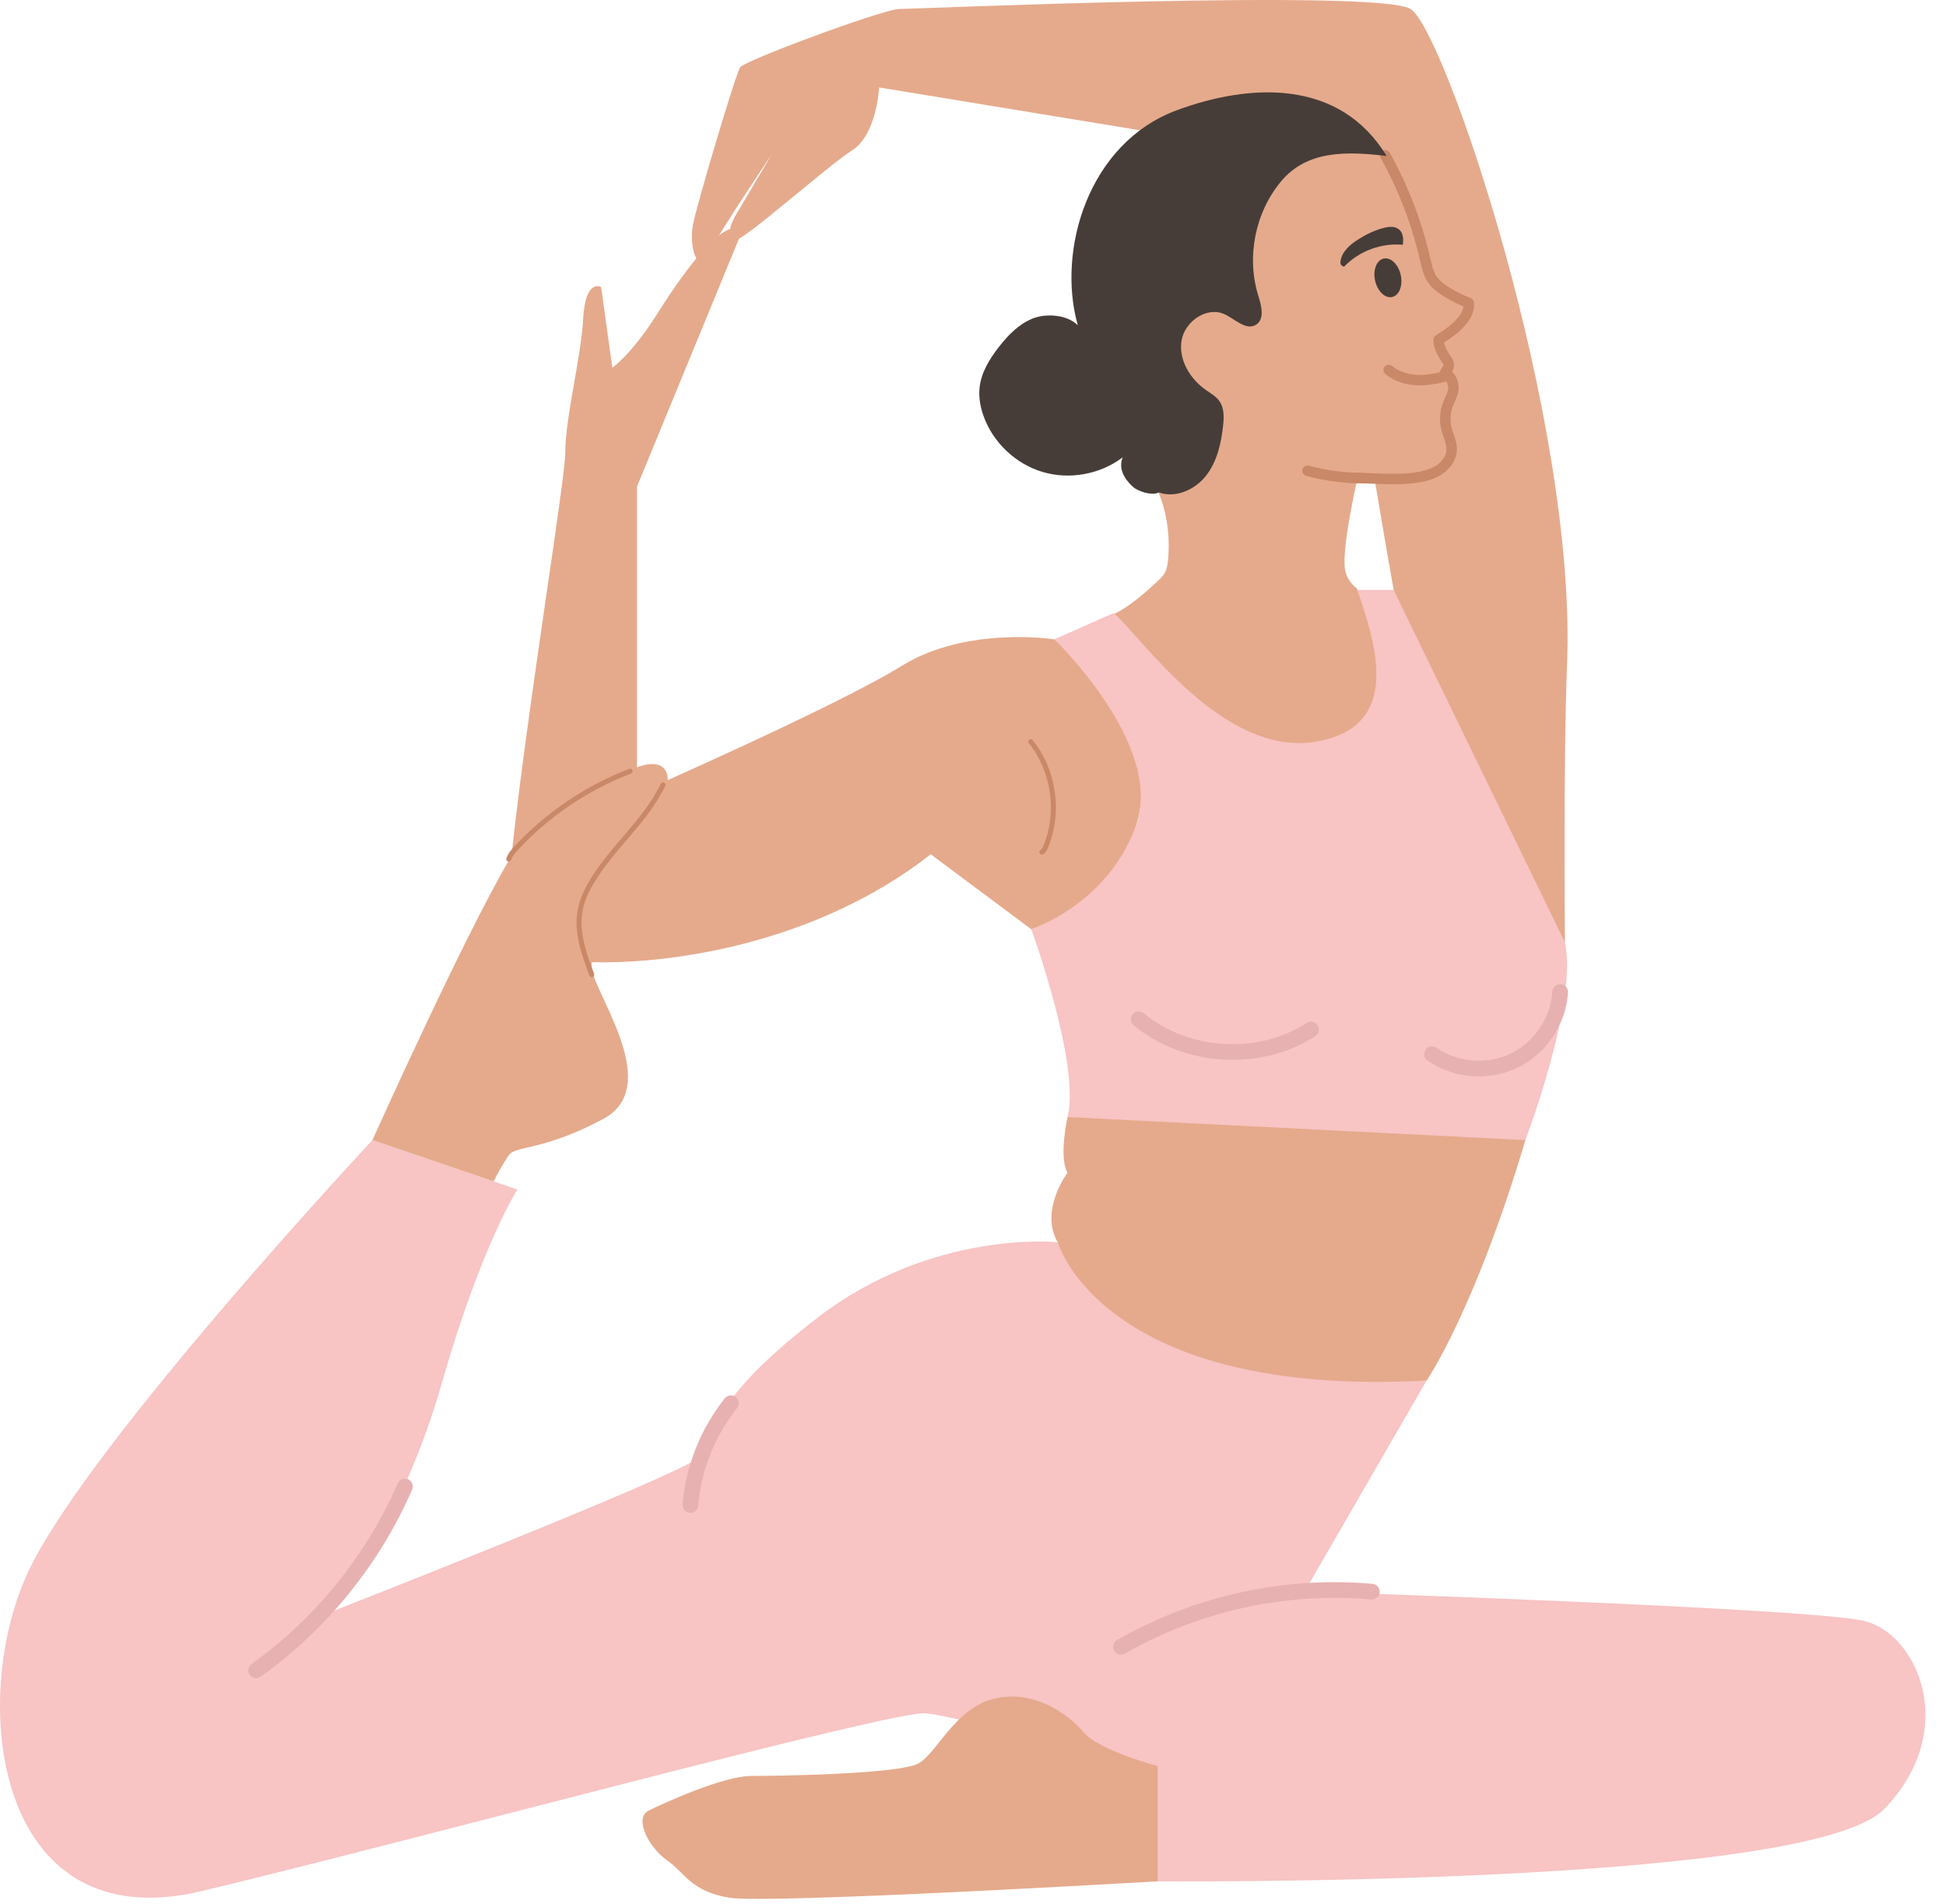<svg width="93" height="91" viewBox="0 0 93 91" fill="none" xmlns="http://www.w3.org/2000/svg">
<path d="M50.544 59.365C50.544 59.365 44.562 58.735 39.052 62.986C33.14 67.546 34.486 68.81 33.227 69.755C31.967 70.699 15.91 76.996 15.91 76.996C15.91 76.996 19.215 72.746 21.105 66.134C22.994 59.522 24.726 56.846 24.726 56.846L17.799 54.484C17.799 54.484 4.417 68.81 1.426 74.95C-1.566 81.09 -0.306 92.74 9.612 90.379C19.53 88.017 42.672 81.72 44.246 81.877C45.821 82.035 54.795 84.397 54.795 84.397C54.795 84.397 55.267 87.545 54.795 89.906C54.795 89.906 86.438 90.221 90.059 86.443C93.68 82.664 91.633 78.099 89.114 77.469C86.595 76.84 62.351 76.053 62.351 76.053L68.176 65.977C68.176 65.977 53.221 66.291 50.544 59.365Z" fill="#F8C4C4"/>
<path d="M50.387 30.555C50.387 30.555 55.528 36.598 54.31 39.384C52.579 43.345 49.285 44.409 49.285 44.409C49.285 44.409 51.646 50.864 51.017 53.382C51.017 53.382 69.436 55.429 72.899 54.484C72.899 54.484 75.418 47.872 74.788 45.038C74.159 42.205 66.602 28.193 66.602 28.193H64.713C64.713 28.193 67.232 33.861 63.453 34.648C59.675 35.436 53.221 29.296 53.221 29.296L50.387 30.555Z" fill="#F8C4C4"/>
<path d="M17.799 54.484C17.799 54.484 22.728 43.505 24.763 40.397C26.799 37.29 28.192 37.397 28.514 37.504C28.835 37.611 30.442 36.325 31.407 36.54C32.371 36.754 31.729 38.468 31.407 39.005C31.086 39.54 27.978 45.006 28.299 46.398C28.621 47.791 31.621 51.97 28.835 53.471C26.049 54.971 24.656 54.757 24.335 55.185C24.013 55.614 23.591 56.459 23.591 56.459L17.799 54.484Z" fill="#E5AA8C"/>
<path d="M51.017 53.383C51.017 53.383 50.589 55.292 51.017 56.043C51.017 56.043 49.668 57.825 50.544 59.365C50.544 59.365 52.655 66.804 68.177 65.978C68.177 65.978 70.459 62.678 72.9 54.485L51.017 53.383Z" fill="#E5AA8C"/>
<path d="M66.602 28.194C66.602 28.194 63.875 12.858 63.553 7.715L42.015 4.179C42.015 4.179 41.908 6.43 40.729 7.18C39.551 7.93 35.586 11.466 35.158 11.466C34.729 11.466 34.836 10.823 35.158 10.287C35.479 9.752 36.872 7.394 36.872 7.394C36.872 7.394 34.407 11.037 33.871 12.109C33.336 13.18 32.907 11.787 33.121 10.716C33.336 9.644 35.157 3.536 35.372 3.215C35.586 2.893 42.23 0.429 42.98 0.429C43.73 0.429 65.804 -0.536 67.411 0.429C69.018 1.393 75.366 20.085 74.89 31.771C74.71 36.182 74.789 45.039 74.789 45.039L66.602 28.194Z" fill="#E5AA8C"/>
<path d="M50.387 30.555C50.387 30.555 46.195 29.896 43.087 31.825C39.98 33.754 30.443 37.933 30.443 37.933V23.252L35.46 11.059C35.46 11.059 34.773 9.668 31.407 15.001C30.179 16.947 29.264 17.573 29.264 17.573L28.728 13.716C28.728 13.716 27.978 13.287 27.871 15.216C27.764 17.145 27.014 19.93 27.014 21.645C27.014 23.36 23.585 43.572 24.335 45.038C25.085 46.505 36.55 47.041 44.48 40.826L49.285 44.409C49.285 44.409 52.997 43.192 54.31 39.384C55.624 35.576 50.387 30.555 50.387 30.555Z" fill="#E5AA8C"/>
<path d="M55.326 89.906C55.326 89.906 36.667 91.004 34.833 90.689C32.999 90.374 32.737 89.501 31.863 88.89C30.99 88.279 30.292 86.881 30.99 86.532C31.689 86.182 34.571 84.872 35.881 84.872C37.191 84.872 43.043 84.785 43.916 84.261C44.79 83.738 45.638 81.688 47.41 81.204C49.332 80.681 51.02 81.879 51.778 82.776C52.535 83.674 55.326 84.396 55.326 84.396V89.906H55.326Z" fill="#E5AA8C"/>
<path d="M49.261 35.444C50.374 36.827 50.658 38.83 49.974 40.468C49.933 40.566 49.883 40.669 49.791 40.721" stroke="#C98867" stroke-width="0.238" stroke-miterlimit="10" stroke-linecap="round" stroke-linejoin="round"/>
<path d="M28.281 46.581C27.908 45.588 27.53 44.534 27.727 43.492C27.818 43.011 28.029 42.56 28.28 42.139C29.262 40.489 30.856 39.24 31.685 37.508" stroke="#C98867" stroke-width="0.238" stroke-miterlimit="10" stroke-linecap="round" stroke-linejoin="round"/>
<path d="M24.314 41.053C24.385 40.843 24.536 40.672 24.687 40.511C26.188 38.903 28.059 37.643 30.113 36.856" stroke="#C98867" stroke-width="0.238" stroke-miterlimit="10" stroke-linecap="round" stroke-linejoin="round"/>
<path d="M55.049 7.396C55.639 6.733 56.298 6.118 57.071 5.683C59.093 4.542 61.712 4.259 63.773 5.329C65.862 6.412 67.373 8.543 67.704 10.872C67.771 11.34 67.793 11.816 67.911 12.274C68.156 13.219 68.826 14.045 69.699 14.48C69.843 14.552 70.001 14.621 70.084 14.759C70.166 14.897 70.141 15.106 70.01 15.198C69.679 15.428 69.348 15.658 69.017 15.887C68.85 16.003 68.729 16.019 68.712 16.272C68.701 16.439 68.8 16.591 68.907 16.719C69.014 16.847 69.137 16.97 69.189 17.128C69.271 17.38 69.121 17.593 69.141 17.831C69.155 18.013 69.378 18.091 69.422 18.308C69.49 18.643 69.234 18.951 69.153 19.283C69.073 19.613 69.095 19.972 69.228 20.281C69.377 20.629 69.417 21.002 69.398 21.381C69.295 23.349 64.866 22.903 64.866 22.903C64.866 22.903 64.137 26.058 64.271 27.162C64.323 27.59 64.566 27.9 64.844 28.122C65.714 30.686 67.103 34.732 62.884 35.444C58.426 36.196 54.523 30.388 53.258 29.34C54.012 28.958 54.665 28.38 55.292 27.803C55.433 27.674 55.576 27.542 55.667 27.375C55.765 27.198 55.797 26.993 55.818 26.792C55.919 25.857 55.809 24.767 55.498 23.88C54.924 22.242 53.647 20.955 52.844 19.417C51.841 17.496 51.619 15.211 52.067 13.091C52.514 10.97 53.606 9.013 55.049 7.396Z" fill="#E5AA8C"/>
<path d="M66.199 7.42C67.065 8.973 67.709 10.649 68.106 12.382C68.182 12.715 68.253 13.059 68.442 13.342C68.616 13.604 68.877 13.793 69.145 13.958C69.478 14.163 69.83 14.338 70.193 14.48C70.219 14.685 70.132 14.965 70.019 15.139C69.711 15.611 69.228 15.937 68.752 16.24C68.746 16.522 68.889 16.808 69.042 17.044C69.141 17.195 69.276 17.36 69.226 17.534C69.19 17.657 69.066 17.743 69.041 17.869C69.313 17.902 69.49 18.314 69.459 18.587C69.428 18.86 69.278 19.101 69.184 19.359C69.056 19.712 69.035 20.104 69.124 20.469C69.208 20.81 69.386 21.136 69.376 21.486C69.365 21.887 69.1 22.248 68.762 22.465C68.425 22.681 68.023 22.774 67.627 22.831C66.743 22.96 65.615 22.848 64.572 22.835" stroke="#C98867" stroke-width="0.5" stroke-miterlimit="10" stroke-linecap="round" stroke-linejoin="round"/>
<path d="M55.38 23.533C56.182 23.821 57.111 23.405 57.637 22.733C58.164 22.062 58.36 21.191 58.452 20.343C58.495 19.948 58.51 19.518 58.289 19.189C58.125 18.944 57.856 18.796 57.615 18.626C56.864 18.094 56.315 17.18 56.468 16.271C56.621 15.364 57.663 14.636 58.504 15.01C59.021 15.241 59.551 15.82 60.029 15.517C60.445 15.253 60.289 14.625 60.141 14.155C59.557 12.305 59.976 10.17 61.215 8.676C62.454 7.182 64.341 7.223 66.267 7.455C64.012 3.746 59.726 3.984 56.254 5.263C51.991 6.834 50.498 11.982 51.508 15.541C51 15.041 50 14.957 49.339 15.227C48.678 15.497 48.163 16.031 47.726 16.595C47.284 17.165 46.891 17.808 46.814 18.524C46.765 18.987 46.851 19.457 47.009 19.896C47.465 21.158 48.547 22.177 49.834 22.557C51.122 22.937 52.583 22.669 53.652 21.857C53.445 22.387 53.718 22.881 54.14 23.263C54.395 23.495 55.079 23.703 55.38 23.533Z" fill="#473D38"/>
<path d="M65.088 22.847C64.211 22.847 63.333 22.729 62.487 22.498" stroke="#C98867" stroke-width="0.5" stroke-miterlimit="10" stroke-linecap="round" stroke-linejoin="round"/>
<path d="M65.716 13.41C65.829 13.918 66.194 14.269 66.531 14.194C66.87 14.12 67.053 13.648 66.941 13.14C66.829 12.633 66.464 12.282 66.126 12.357C65.788 12.431 65.604 12.903 65.716 13.41Z" fill="#473D38"/>
<path d="M67.041 11.698C66.02 11.602 64.965 11.992 64.252 12.728C64.214 12.768 64.119 12.696 64.088 12.651C64.056 12.606 64.057 12.546 64.063 12.491C64.12 12.034 64.511 11.696 64.9 11.447C65.29 11.2 65.709 10.994 66.156 10.885C66.329 10.844 66.512 10.817 66.681 10.87C67.03 10.981 67.098 11.338 67.041 11.698Z" fill="#473D38"/>
<path d="M69.178 17.955C68.705 18.084 68.218 18.183 67.728 18.163C67.238 18.143 66.741 17.996 66.367 17.68" stroke="#C98867" stroke-width="0.5" stroke-miterlimit="10" stroke-linecap="round" stroke-linejoin="round"/>
<path d="M12.244 79.823C15.344 77.605 17.829 74.535 19.352 71.04" stroke="#E8B1B1" stroke-width="0.75" stroke-miterlimit="10" stroke-linecap="round" stroke-linejoin="round"/>
<path d="M32.991 71.929C33.142 70.163 33.825 68.446 34.931 67.06" stroke="#E8B1B1" stroke-width="0.75" stroke-miterlimit="10" stroke-linecap="round" stroke-linejoin="round"/>
<path d="M53.575 78.701C57.176 76.629 61.422 75.696 65.561 76.066" stroke="#E8B1B1" stroke-width="0.75" stroke-miterlimit="10" stroke-linecap="round" stroke-linejoin="round"/>
<path d="M74.562 47.41C74.477 48.785 73.606 50.084 72.367 50.685C71.128 51.286 69.569 51.166 68.436 50.381" stroke="#E8B1B1" stroke-width="0.75" stroke-miterlimit="10" stroke-linecap="round" stroke-linejoin="round"/>
<path d="M54.419 48.709C56.681 50.593 60.184 50.802 62.654 49.202" stroke="#E8B1B1" stroke-width="0.75" stroke-miterlimit="10" stroke-linecap="round" stroke-linejoin="round"/>
</svg>
